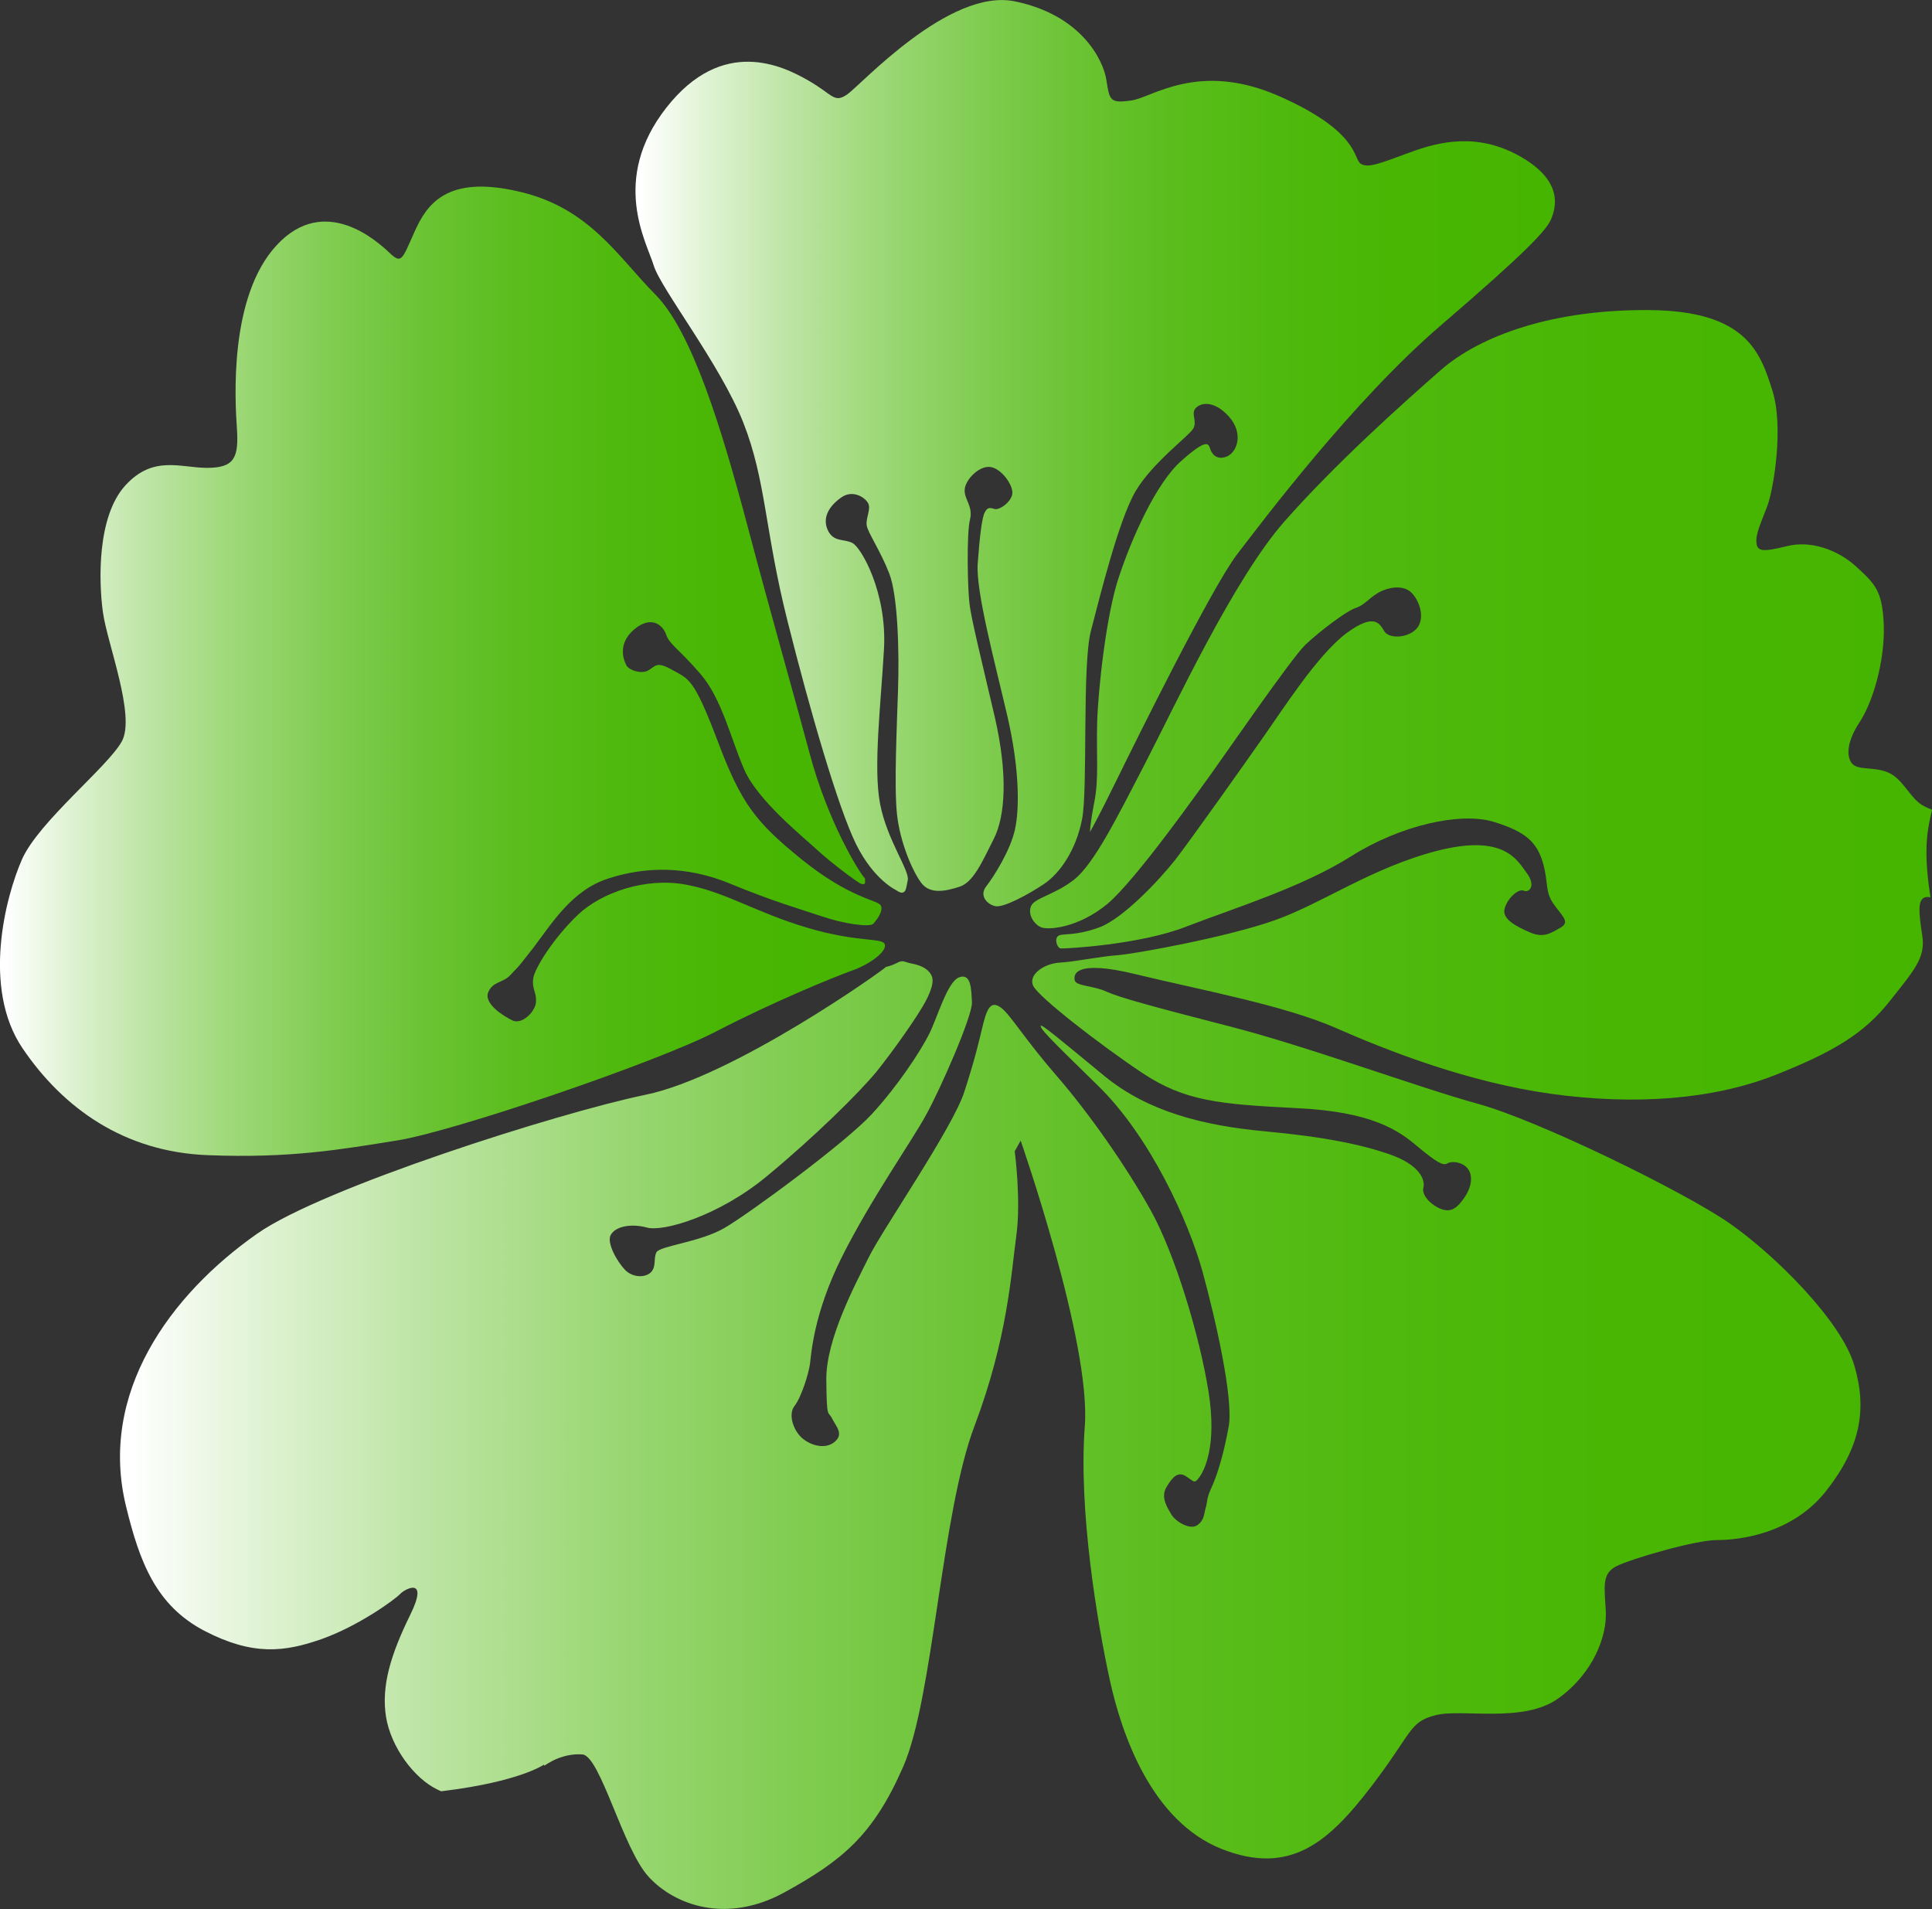 <?xml version="1.0" encoding="utf-8"?>
<!-- Generator: Adobe Illustrator 15.0.0, SVG Export Plug-In . SVG Version: 6.00 Build 0)  -->
<!DOCTYPE svg PUBLIC "-//W3C//DTD SVG 1.1//EN" "http://www.w3.org/Graphics/SVG/1.1/DTD/svg11.dtd">
<svg version="1.1" id="图层_1" xmlns="http://www.w3.org/2000/svg" xmlns:xlink="http://www.w3.org/1999/xlink" x="0px" y="0px"
	 width="34.146px" height="33.738px" viewBox="0 0 34.146 33.738" enable-background="new 0 0 34.146 33.738" xml:space="preserve">
<rect x="0" y="0" width="34.146" height="33.738" fill="#333333" stroke="none"/>
<g>
	<linearGradient id="SVGID_1_" gradientUnits="userSpaceOnUse" x1="11.232" y1="8.007" x2="27.483" y2="8.007">
		<stop  offset="0.006" style="stop-color:#FFFFFF"/>
		<stop  offset="0.076" style="stop-color:#E0F3D4"/>
		<stop  offset="0.169" style="stop-color:#BCE4A3"/>
		<stop  offset="0.266" style="stop-color:#9DD877"/>
		<stop  offset="0.367" style="stop-color:#82CD53"/>
		<stop  offset="0.472" style="stop-color:#6CC435"/>
		<stop  offset="0.582" style="stop-color:#5BBD1D"/>
		<stop  offset="0.7" style="stop-color:#4FB90D"/>
		<stop  offset="0.831" style="stop-color:#48B603"/>
		<stop  offset="1" style="stop-color:#46B500"/>
	</linearGradient>
	<path fill-rule="evenodd" clip-rule="evenodd" fill="url(#SVGID_1_)" d="M15.842,15.733c0,0-0.398-0.179-0.713-0.817
		c-0.315-0.642-0.812-2.35-1.211-3.943c-0.403-1.597-0.376-2.481-0.784-3.513c-0.41-1.031-1.46-2.364-1.581-2.771
		c-0.125-0.41-0.771-1.515,0.224-2.786c0.995-1.269,2.063-0.735,2.505-0.483s0.456,0.41,0.691,0.249
		c0.237-0.161,1.804-1.89,2.968-1.644c1.163,0.24,1.559,1.028,1.614,1.392c0.056,0.36,0.064,0.41,0.434,0.36
		c0.372-0.047,1.184-0.706,2.616-0.079c1.433,0.633,1.31,1.113,1.444,1.195c0.129,0.082,0.319,0.003,0.861-0.196
		c0.539-0.202,1.225-0.36,1.983,0.082c0.756,0.439,0.598,0.911,0.519,1.099c-0.082,0.188-0.404,0.548-1.954,1.878
		c-1.547,1.33-3.138,3.448-3.598,4.046c-0.454,0.601-1.767,3.255-2.115,3.964c-0.346,0.709-0.48,0.935-0.48,0.935
		s-0.003-0.117,0.076-0.527c0.082-0.407,0.035-0.817,0.05-1.395c0.015-0.571,0.161-1.939,0.39-2.599
		c0.22-0.662,0.65-1.644,1.102-2.039c0.451-0.401,0.475-0.299,0.504-0.214c0.026,0.088,0.111,0.214,0.296,0.141
		c0.182-0.076,0.305-0.41,0.032-0.712c-0.275-0.299-0.51-0.234-0.589-0.135s0.041,0.231-0.041,0.36
		c-0.076,0.126-0.718,0.598-1.014,1.099c-0.299,0.507-0.633,1.869-0.788,2.461c-0.161,0.592-0.053,2.798-0.158,3.334
		c-0.103,0.536-0.384,0.952-0.671,1.146c-0.284,0.19-0.721,0.425-0.864,0.393s-0.29-0.185-0.158-0.352
		c0.129-0.164,0.428-0.636,0.507-1.005c0.082-0.372,0.079-1.081-0.135-2.004c-0.217-0.932-0.56-2.206-0.524-2.692
		c0.035-0.483,0.076-0.823,0.126-0.908c0.044-0.082,0.079-0.088,0.167-0.059c0.082,0.032,0.302-0.12,0.319-0.27
		s-0.196-0.454-0.398-0.472c-0.196-0.018-0.431,0.226-0.444,0.398c-0.013,0.176,0.154,0.293,0.093,0.536s-0.042,1.228-0.007,1.491
		c0.03,0.261,0.212,0.993,0.446,1.995c0.231,1.005,0.19,1.743-0.018,2.153c-0.205,0.407-0.363,0.773-0.61,0.847
		c-0.242,0.079-0.515,0.135-0.67-0.067c-0.155-0.205-0.381-0.724-0.432-1.23c-0.051-0.504,0-1.544,0.02-2.188
		c0.022-0.645,0-1.652-0.156-2.054s-0.381-0.724-0.398-0.85c-0.018-0.12,0.072-0.275,0.032-0.375
		c-0.041-0.105-0.268-0.264-0.476-0.12c-0.211,0.146-0.343,0.349-0.248,0.571c0.1,0.229,0.286,0.158,0.439,0.237
		c0.155,0.076,0.613,0.873,0.559,1.869c-0.057,0.999-0.192,2.104-0.069,2.742c0.122,0.636,0.522,1.175,0.489,1.345
		c-0.032,0.176-0.038,0.199-0.082,0.22C15.918,15.792,15.842,15.733,15.842,15.733z"/>
	<linearGradient id="SVGID_2_" gradientUnits="userSpaceOnUse" x1="0" y1="11.862" x2="15.643" y2="11.862">
		<stop  offset="0.006" style="stop-color:#FFFFFF"/>
		<stop  offset="0.076" style="stop-color:#E0F3D4"/>
		<stop  offset="0.169" style="stop-color:#BCE4A3"/>
		<stop  offset="0.266" style="stop-color:#9DD877"/>
		<stop  offset="0.367" style="stop-color:#82CD53"/>
		<stop  offset="0.472" style="stop-color:#6CC435"/>
		<stop  offset="0.582" style="stop-color:#5BBD1D"/>
		<stop  offset="0.7" style="stop-color:#4FB90D"/>
		<stop  offset="0.831" style="stop-color:#48B603"/>
		<stop  offset="1" style="stop-color:#46B500"/>
	</linearGradient>
	<path fill-rule="evenodd" clip-rule="evenodd" fill="url(#SVGID_2_)" d="M15.291,15.528c-0.088-0.079-0.658-0.99-0.986-2.229
		c-0.331-1.233-0.649-2.329-1.097-4.017c-0.45-1.693-0.973-3.419-1.626-4.078c-0.655-0.656-1.16-1.538-2.424-1.822
		C7.893,3.091,7.542,3.61,7.322,4.105s-0.226,0.563-0.441,0.36S5.737,3.419,4.89,4.333C4.042,5.245,4.153,7.079,4.188,7.585
		c0.032,0.507-0.05,0.68-0.519,0.683C3.198,8.271,2.712,8.034,2.215,8.579c-0.5,0.548-0.472,1.688-0.396,2.241
		c0.076,0.551,0.582,1.831,0.334,2.282s-1.469,1.418-1.765,2.086c-0.293,0.668-0.709,2.273,0.01,3.337
		c0.721,1.063,1.797,1.83,3.267,1.889s2.363-0.102,3.344-0.258c0.983-0.152,4.564-1.371,5.628-1.918
		c1.058-0.549,2.123-0.979,2.417-1.084c0.297-0.103,0.61-0.325,0.586-0.457c-0.023-0.135-0.456-0.029-1.373-0.302
		c-0.916-0.272-1.443-0.633-2.146-0.762c-0.708-0.132-1.491,0.138-1.907,0.533s-0.775,0.952-0.792,1.137
		c-0.019,0.181,0.062,0.234,0.051,0.402c-0.007,0.17-0.249,0.41-0.416,0.328c-0.167-0.08-0.508-0.299-0.429-0.496
		c0.081-0.199,0.268-0.164,0.396-0.31c0.13-0.146,0.054-0.029,0.393-0.466c0.335-0.437,0.684-1.028,1.334-1.236
		c0.65-0.211,1.38-0.229,2.153,0.091c0.772,0.319,1.245,0.451,1.619,0.577c0.371,0.129,0.847,0.199,0.911,0.132
		c0.066-0.073,0.191-0.24,0.127-0.331c-0.063-0.091-0.547-0.126-1.384-0.8c-0.833-0.674-1.078-0.996-1.497-2.109
		c-0.422-1.113-0.508-1.081-0.79-1.242s-0.3-0.076-0.425,0c-0.123,0.079-0.35,0-0.394-0.085c-0.048-0.088-0.163-0.378,0.135-0.633
		s0.508-0.085,0.568,0.091s0.229,0.255,0.606,0.694c0.378,0.437,0.538,1.151,0.775,1.693c0.237,0.539,1.009,1.16,1.282,1.412
		c0.274,0.252,0.709,0.571,0.776,0.601c0.069,0.026,0.076-0.015,0.076-0.015V15.528z"/>
	<linearGradient id="SVGID_3_" gradientUnits="userSpaceOnUse" x1="2.12" y1="19.61" x2="34.146" y2="19.61">
		<stop  offset="0.006" style="stop-color:#FFFFFF"/>
		<stop  offset="0.076" style="stop-color:#E0F3D4"/>
		<stop  offset="0.169" style="stop-color:#BCE4A3"/>
		<stop  offset="0.266" style="stop-color:#9DD877"/>
		<stop  offset="0.367" style="stop-color:#82CD53"/>
		<stop  offset="0.472" style="stop-color:#6CC435"/>
		<stop  offset="0.582" style="stop-color:#5BBD1D"/>
		<stop  offset="0.7" style="stop-color:#4FB90D"/>
		<stop  offset="0.831" style="stop-color:#48B603"/>
		<stop  offset="1" style="stop-color:#46B500"/>
	</linearGradient>
	<path fill-rule="evenodd" clip-rule="evenodd" fill="url(#SVGID_3_)" d="M15.66,17.086c-0.034,0.05-2.701,1.945-4.252,2.261
		c-1.551,0.322-5.71,1.646-6.86,2.453c-1.548,1.084-2.81,2.824-2.32,4.822c0.24,0.986,0.53,1.752,1.386,2.199
		c0.854,0.443,1.415,0.375,2.067,0.146c0.65-0.229,1.296-0.697,1.39-0.797c0.095-0.1,0.517-0.313,0.176,0.375
		c-0.341,0.695-0.51,1.248-0.425,1.793c0.088,0.545,0.504,1.094,0.908,1.287l0.066,0.031l0.047-0.006
		c1.346-0.166,1.771-0.465,1.771-0.465l0.007,0.018c0.057-0.039,0.104-0.063,0.104-0.063s0.253-0.16,0.57-0.135
		c0.315,0.029,0.715,1.668,1.167,2.16c0.454,0.498,1.367,0.84,2.392,0.283c1.027-0.563,1.581-1.014,2.111-2.232
		c0.532-1.215,0.668-4.465,1.26-6.02c0.586-1.553,0.647-2.705,0.735-3.34c0.091-0.637-0.026-1.51-0.026-1.51l0.105-0.188
		c0,0,1.245,3.563,1.134,5.043c-0.114,1.484,0.22,3.469,0.439,4.477s0.753,2.504,1.972,2.994c1.222,0.486,1.901-0.123,2.648-1.096
		c0.744-0.973,0.668-1.143,1.137-1.264c0.469-0.123,1.553,0.15,2.174-0.299c0.621-0.447,0.858-1.102,0.838-1.531
		c-0.021-0.426-0.079-0.666,0.182-0.801c0.255-0.131,1.412-0.469,1.79-0.465c0.378,0,1.33-0.104,1.931-0.879
		c0.598-0.768,0.718-1.428,0.489-2.207c-0.229-0.781-1.389-1.941-2.2-2.508c-0.809-0.564-3.396-1.828-4.459-2.117
		c-1.063-0.293-3.018-1.018-4.392-1.369c-1.377-0.354-1.948-0.512-2.165-0.611c-0.22-0.104-0.527-0.098-0.56-0.193
		c-0.029-0.097-0.023-0.384,1.078-0.115c1.102,0.269,2.61,0.544,3.533,0.949c0.929,0.408,2.335,0.959,3.806,1.164
		c1.474,0.205,2.845,0.102,3.935-0.322c1.087-0.426,1.608-0.76,2.048-1.313c0.439-0.557,0.636-0.765,0.577-1.161
		s-0.103-0.686,0.097-0.683c0.012,0,0.026,0.003,0.047,0.009l-0.006-0.047c-0.129-0.855-0.035-1.192,0.035-1.503
		c-0.105-0.041-0.179-0.079-0.229-0.12c-0.193-0.155-0.313-0.448-0.563-0.545c-0.252-0.097-0.501-0.032-0.612-0.141
		c-0.108-0.108-0.12-0.369,0.117-0.732c0.243-0.363,0.451-1.087,0.434-1.714c-0.023-0.627-0.158-0.741-0.489-1.046
		c-0.331-0.302-0.809-0.466-1.225-0.36c-0.413,0.103-0.524,0.097-0.536-0.059c-0.018-0.158,0.079-0.352,0.196-0.662
		c0.108-0.313,0.29-1.389,0.082-2.039s-0.445-1.395-2.156-1.412c-1.714-0.018-3.006,0.451-3.703,1.061s-1.872,1.664-2.76,2.672
		c-0.894,1.011-1.945,3.275-2.461,4.271c-0.513,0.993-0.908,1.781-1.257,2.06c-0.349,0.272-0.694,0.322-0.759,0.463
		c-0.067,0.138,0.035,0.311,0.161,0.375c0.129,0.064,0.674,0.015,1.184-0.407c0.507-0.425,1.655-2.054,1.837-2.303
		c0.185-0.255,1.412-2.036,1.661-2.276c0.252-0.24,0.738-0.606,0.894-0.653c0.149-0.05,0.226-0.164,0.375-0.255
		c0.152-0.097,0.466-0.185,0.63,0.009s0.211,0.498,0.038,0.642c-0.17,0.144-0.454,0.141-0.536,0.023
		c-0.079-0.12-0.155-0.354-0.671,0.026c-0.513,0.381-1.137,1.365-1.482,1.852c-0.34,0.486-1.26,1.784-1.547,2.156
		c-0.293,0.369-0.92,1.034-1.339,1.192c-0.425,0.155-0.63,0.105-0.715,0.144c-0.091,0.041-0.038,0.22,0.032,0.229
		c0.064,0.006,1.4-0.062,2.229-0.39c0.832-0.322,2.03-0.688,2.903-1.239s1.922-0.782,2.508-0.612
		c0.586,0.179,0.765,0.363,0.876,0.709c0.105,0.352,0.038,0.513,0.182,0.729c0.141,0.211,0.316,0.328,0.141,0.431
		c-0.179,0.103-0.305,0.193-0.548,0.088s-0.504-0.24-0.445-0.425c0.053-0.185,0.243-0.354,0.34-0.311
		c0.094,0.041,0.217-0.091,0.047-0.316c-0.167-0.226-0.398-0.688-1.567-0.393c-1.163,0.296-2.051,0.938-2.883,1.23
		c-0.829,0.296-2.452,0.592-2.774,0.618c-0.325,0.023-0.759,0.117-1.034,0.132c-0.275,0.018-0.56,0.217-0.46,0.414
		c0.094,0.195,1.178,1.037,1.928,1.537c0.747,0.496,1.359,0.551,2.707,0.619c1.348,0.061,1.819,0.393,2.156,0.68
		c0.34,0.281,0.448,0.342,0.524,0.299c0.079-0.047,0.255-0.029,0.352,0.078c0.097,0.109,0.097,0.305-0.041,0.514
		c-0.138,0.201-0.24,0.277-0.419,0.213c-0.179-0.07-0.352-0.246-0.313-0.381c0.032-0.135-0.064-0.393-0.571-0.576
		c-0.507-0.18-1.16-0.316-2.227-0.416c-1.066-0.098-2.06-0.338-2.839-0.977c-0.776-0.639-1.137-0.943-1.128-0.885
		s0.062,0.129,0.999,1.041c0.94,0.908,1.62,2.428,1.86,3.293c0.237,0.863,0.548,2.246,0.466,2.736
		c-0.088,0.492-0.202,0.861-0.302,1.08c-0.103,0.221-0.07,0.256-0.105,0.361c-0.032,0.107-0.021,0.225-0.152,0.313
		s-0.384-0.07-0.454-0.188c-0.067-0.117-0.196-0.299-0.091-0.482c0.108-0.182,0.205-0.287,0.346-0.197
		c0.138,0.086,0.146,0.145,0.234,0.023c0.088-0.117,0.319-0.547,0.167-1.512c-0.152-0.967-0.592-2.445-1.031-3.225
		c-0.439-0.785-1.09-1.711-1.652-2.359c-0.56-0.645-0.814-1.072-0.973-1.197c-0.158-0.123-0.24-0.064-0.322,0.254
		c-0.079,0.32-0.135,0.596-0.34,1.225c-0.202,0.633-1.456,2.447-1.688,2.922c-0.233,0.471-0.757,1.443-0.75,2.164
		c0.007,0.727,0.031,0.537,0.104,0.689c0.075,0.146,0.207,0.271,0.042,0.41c-0.164,0.135-0.416,0.066-0.568-0.063
		c-0.154-0.129-0.262-0.418-0.138-0.576c0.123-0.158,0.249-0.578,0.271-0.738c0.022-0.156,0.057-0.877,0.564-1.891
		s1.256-2.08,1.486-2.508c0.239-0.424,0.822-1.746,0.813-1.992c-0.012-0.24-0.015-0.521-0.229-0.442
		c-0.209,0.083-0.383,0.717-0.532,1.01s-0.539,0.896-1.008,1.406c-0.47,0.51-2.175,1.764-2.607,2.014
		c-0.434,0.252-1.148,0.316-1.201,0.43c-0.056,0.115,0.003,0.244-0.095,0.35c-0.1,0.1-0.316,0.1-0.454-0.035
		c-0.139-0.141-0.34-0.486-0.256-0.627c0.083-0.145,0.352-0.203,0.636-0.127c0.287,0.082,1.276-0.207,2.115-0.902
		c0.844-0.697,1.63-1.471,1.948-1.857c0.313-0.393,0.642-0.869,0.773-1.084c0.132-0.207,0.249-0.457,0.205-0.585
		c-0.043-0.126-0.168-0.196-0.331-0.231c-0.167-0.029-0.171-0.079-0.288-0.018S15.66,17.086,15.66,17.086z"/>
</g>
</svg>
